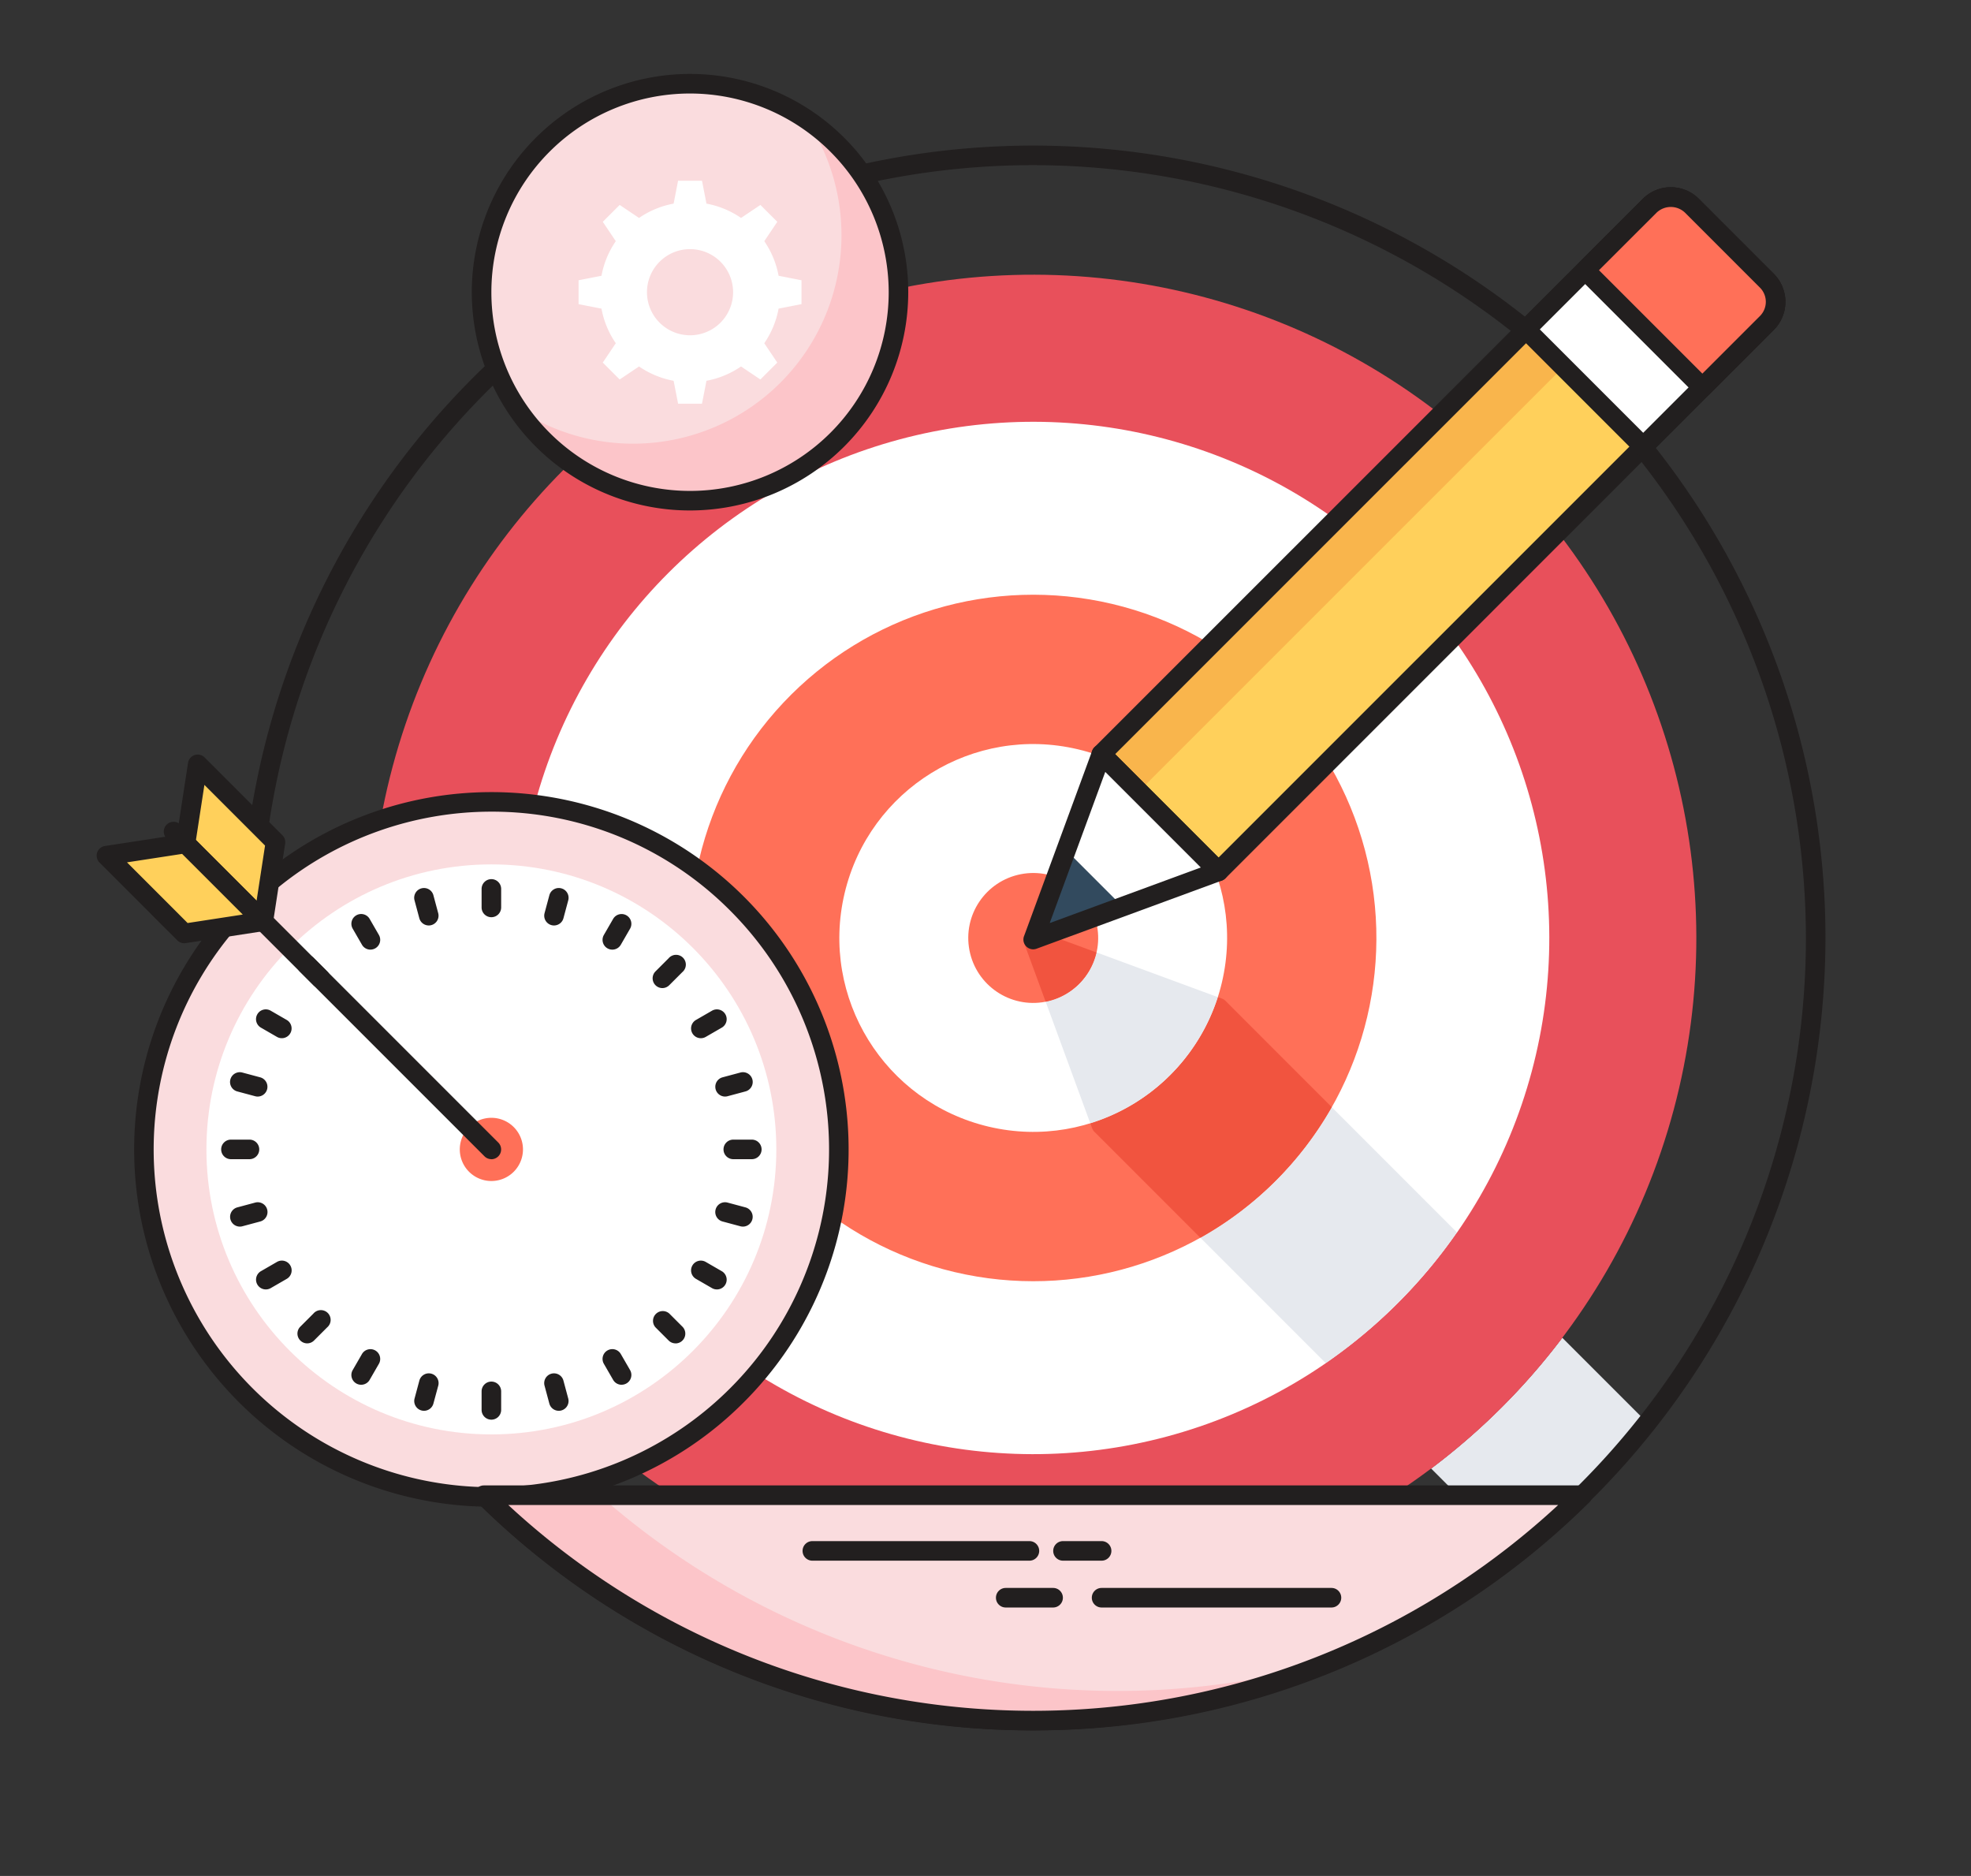 <svg xmlns="http://www.w3.org/2000/svg" width="200.195" height="190.501" viewBox="0 0 200.195 190.501">
  <rect x="0" y="0" width="200.195" height="190.501" fill="#333333" stroke="none"/>
  <g id="Grupo_17655" data-name="Grupo 17655" transform="translate(-66.379 -133.163)">
    <g id="Grupo_17598" data-name="Grupo 17598" transform="translate(76.073 133.162)">
      <g id="Grupo_17577" data-name="Grupo 17577" transform="translate(135.667 135.846)">
        <path id="Trazado_33257" data-name="Trazado 33257" d="M522.735,547.763a80.245,80.245,0,0,1-13.322,13.282l-8.633-8.633A67.5,67.5,0,0,0,514.1,539.13Z" transform="translate(-500.781 -539.13)" fill="#e6e9ee"/>
      </g>
      <g id="Grupo_17578" data-name="Grupo 17578" transform="translate(14.784 14.784)">
        <path id="Trazado_33258" data-name="Trazado 33258" d="M220,338.277a80.466,80.466,0,1,1,80.466-80.466A80.557,80.557,0,0,1,220,338.277Zm0-158.946a78.48,78.48,0,1,0,78.48,78.48A78.569,78.569,0,0,0,220,179.331Z" transform="translate(-139.531 -177.344)" fill="#221f1f"/>
      </g>
      <g id="Grupo_17579" data-name="Grupo 17579" transform="translate(0)">
        <circle id="Elipse_963" data-name="Elipse 963" cx="67.352" cy="67.352" r="67.352" transform="translate(0 95.251) rotate(-45)" fill="#e8505b"/>
      </g>
      <g id="Grupo_17580" data-name="Grupo 17580" transform="translate(21.122 21.122)">
        <circle id="Elipse_964" data-name="Elipse 964" cx="52.417" cy="52.417" r="52.417" transform="translate(0 74.129) rotate(-45)" fill="#fff"/>
      </g>
      <g id="Grupo_17581" data-name="Grupo 17581" transform="translate(53.319 53.319)">
        <circle id="Elipse_965" data-name="Elipse 965" cx="34.856" cy="34.856" r="34.856" transform="translate(0 67.847) rotate(-76.717)" fill="#ff7058"/>
      </g>
      <g id="Grupo_17582" data-name="Grupo 17582" transform="translate(71.565 71.565)">
        <circle id="Elipse_966" data-name="Elipse 966" cx="19.689" cy="19.689" r="19.689" transform="translate(0 38.324) rotate(-76.717)" fill="#fff"/>
      </g>
      <g id="Grupo_17583" data-name="Grupo 17583" transform="translate(87.525 87.525)">
        <circle id="Elipse_967" data-name="Elipse 967" cx="6.597" cy="6.597" r="6.597" transform="translate(0 2.495) rotate(-10.901)" fill="#ff7058"/>
      </g>
      <g id="Grupo_17584" data-name="Grupo 17584" transform="translate(124.968 125.157)">
        <path id="Trazado_33259" data-name="Trazado 33259" d="M492.828,517.875a67.776,67.776,0,0,1-13.322,13.282l-10.7-10.7a52.416,52.416,0,0,0,13.332-13.272Z" transform="translate(-468.807 -507.186)" fill="#e8505b"/>
      </g>
      <g id="Grupo_17585" data-name="Grupo 17585" transform="translate(112.232 112.432)">
        <path id="Trazado_33260" data-name="Trazado 33260" d="M456.805,481.873a52.728,52.728,0,0,1-13.322,13.282l-12.735-12.736a34.845,34.845,0,0,0,13.341-13.262Z" transform="translate(-430.748 -469.157)" fill="#e6e9ee"/>
      </g>
      <g id="Grupo_17586" data-name="Grupo 17586" transform="translate(101.046 101.255)">
        <path id="Trazado_33261" data-name="Trazado 33261" d="M421.847,446.934A35.122,35.122,0,0,1,408.506,460.2l-10.689-10.689a.9.9,0,0,1-.288-.4c-.01-.01-.02-.02-.02-.03l-.189-.507a19.752,19.752,0,0,0,12.964-12.815l.407.149a.967.967,0,0,1,.407.278Z" transform="translate(-397.32 -435.758)" fill="#f1543f"/>
      </g>
      <g id="Grupo_17587" data-name="Grupo 17587" transform="translate(96.516 96.716)">
        <path id="Trazado_33262" data-name="Trazado 33262" d="M401.266,426.731a19.738,19.738,0,0,1-12.954,12.815l-4.53-12.348a6.57,6.57,0,0,0,5.166-5.007Z" transform="translate(-383.782 -422.191)" fill="#e6e9ee"/>
      </g>
      <g id="Grupo_17588" data-name="Grupo 17588" transform="translate(94.256 94.42)">
        <path id="Trazado_33263" data-name="Trazado 33263" d="M378.364,415.391a.99.99,0,0,0-1.043.229.975.975,0,0,0-.229,1.043l2.193,5.972a6.6,6.6,0,0,0,5.164-5Z" transform="translate(-377.028 -415.331)" fill="#f1543f"/>
      </g>
      <g id="Grupo_17597" data-name="Grupo 17597" transform="translate(94.257 19.013)">
        <g id="Grupo_17589" data-name="Grupo 17589" transform="translate(7.914 0.66)">
          <path id="Trazado_33264" data-name="Trazado 33264" d="M460.1,192.609l8.749,8.749a2.23,2.23,0,0,1,0,3.153l-56.263,56.262-11.9-11.9,56.263-56.263A2.229,2.229,0,0,1,460.1,192.609Z" transform="translate(-400.682 -191.956)" fill="#ffd05b"/>
        </g>
        <g id="Grupo_17590" data-name="Grupo 17590" transform="translate(7.914 3.223)">
          <path id="Trazado_33265" data-name="Trazado 33265" d="M404.478,257.762,456.644,205.6l8.092,8.092a8.41,8.41,0,0,0-12.166-11.609l-51.888,51.888Z" transform="translate(-400.682 -199.613)" fill="#f9b54c"/>
        </g>
        <g id="Grupo_17591" data-name="Grupo 17591" transform="translate(6.921)">
          <path id="Trazado_33266" data-name="Trazado 33266" d="M410.608,260.453a.99.99,0,0,1-.7-.291L398,248.26a.993.993,0,0,1,0-1.405L453.7,191.162a4.026,4.026,0,0,1,5.695,0L467,198.773a4.032,4.032,0,0,1,0,5.695L411.31,260.162A.989.989,0,0,1,410.608,260.453Zm-10.5-12.9,10.5,10.5L465.6,203.063a2.043,2.043,0,0,0,0-2.885l-7.612-7.612a2.09,2.09,0,0,0-2.885,0Z" transform="translate(-397.713 -189.982)" fill="#221f1f"/>
        </g>
        <g id="Grupo_17592" data-name="Grupo 17592" transform="translate(50.055)">
          <path id="Trazado_33267" data-name="Trazado 33267" d="M541.486,218.3l12.561-12.56a3.034,3.034,0,0,0,0-4.29l-7.612-7.612a3.033,3.033,0,0,0-4.29,0L529.584,206.4Z" transform="translate(-528.591 -191.957)" fill="#fff"/>
          <path id="Trazado_33268" data-name="Trazado 33268" d="M539.51,217.32a.993.993,0,0,1-.7-.291l-11.9-11.9a.994.994,0,0,1,0-1.405l12.561-12.56a4.026,4.026,0,0,1,5.695,0l7.612,7.612a4.032,4.032,0,0,1,0,5.695l-12.561,12.56A.993.993,0,0,1,539.51,217.32Zm-10.5-12.9,10.5,10.5,11.858-11.858a2.043,2.043,0,0,0,0-2.885l-7.612-7.612a2.089,2.089,0,0,0-2.885,0Z" transform="translate(-526.616 -189.982)" fill="#221f1f"/>
        </g>
        <g id="Grupo_17593" data-name="Grupo 17593" transform="translate(56.064)">
          <path id="Trazado_33269" data-name="Trazado 33269" d="M559.446,212.292,566,205.741a3.034,3.034,0,0,0,0-4.29l-7.612-7.612a3.033,3.033,0,0,0-4.29,0l-6.551,6.551Z" transform="translate(-546.551 -191.957)" fill="#ff7058"/>
          <path id="Trazado_33270" data-name="Trazado 33270" d="M557.47,211.31a.993.993,0,0,1-.7-.291l-11.9-11.9a.993.993,0,0,1,0-1.405l6.551-6.551a4.026,4.026,0,0,1,5.695,0l7.612,7.612a4.032,4.032,0,0,1,0,5.695l-6.551,6.551A.994.994,0,0,1,557.47,211.31Zm-10.5-12.9,10.5,10.5,5.848-5.848a2.043,2.043,0,0,0,0-2.885l-7.612-7.612a2.09,2.09,0,0,0-2.885,0Z" transform="translate(-544.575 -189.982)" fill="#221f1f"/>
        </g>
        <g id="Grupo_17594" data-name="Grupo 17594" transform="translate(0.993 57.576)">
          <path id="Trazado_33271" data-name="Trazado 33271" d="M386.92,362.044,380,380.866l18.822-6.921Z" transform="translate(-380 -362.044)" fill="#fff"/>
        </g>
        <g id="Grupo_17595" data-name="Grupo 17595" transform="translate(0.994 67.316)">
          <path id="Trazado_33272" data-name="Trazado 33272" d="M383.339,391.15,380,400.233l9.083-3.339Z" transform="translate(-380 -391.15)" fill="#324a5e"/>
        </g>
        <g id="Grupo_17596" data-name="Grupo 17596" transform="translate(0 56.582)">
          <path id="Trazado_33273" data-name="Trazado 33273" d="M378.024,379.884a.993.993,0,0,1-.933-1.336l6.921-18.823a.993.993,0,0,1,1.635-.36l11.9,11.9a.994.994,0,0,1-.359,1.635l-18.823,6.921A1,1,0,0,1,378.024,379.884Zm7.317-18.015L379.7,377.217l15.347-5.643Z" transform="translate(-377.031 -359.075)" fill="#221f1f"/>
        </g>
      </g>
    </g>
    <g id="Grupo_17641" data-name="Grupo 17641" transform="translate(66.379 199.974)">
      <g id="Grupo_17599" data-name="Grupo 17599" transform="translate(0 0)">
        <circle id="Elipse_968" data-name="Elipse 968" cx="35.291" cy="35.291" r="35.291" transform="translate(0 49.91) rotate(-45)" fill="#fadcde"/>
        <path id="Trazado_33274" data-name="Trazado 33274" d="M143.415,446.112a36.284,36.284,0,1,1,25.657-10.627A36.048,36.048,0,0,1,143.415,446.112Zm0-70.583a34.3,34.3,0,1,0,24.252,10.046A34.073,34.073,0,0,0,143.414,375.529Z" transform="translate(-93.505 -359.917)" fill="#221f1f"/>
      </g>
      <g id="Grupo_17600" data-name="Grupo 17600" transform="translate(20.967 20.967)">
        <circle id="Elipse_969" data-name="Elipse 969" cx="28.942" cy="28.942" r="28.942" fill="#fff"/>
      </g>
      <g id="Grupo_17601" data-name="Grupo 17601" transform="translate(46.701 46.701)">
        <path id="Trazado_33275" data-name="Trazado 33275" d="M206.881,473.327a3.209,3.209,0,1,0,4.538,0A3.209,3.209,0,0,0,206.881,473.327Z" transform="translate(-205.941 -472.387)" fill="#ff7058"/>
      </g>
      <g id="Grupo_17602" data-name="Grupo 17602" transform="translate(16.676 16.675)">
        <line id="Línea_14" data-name="Línea 14" x1="32.241" y1="32.241" transform="translate(0.993 0.993)" fill="#fff"/>
        <path id="Trazado_33276" data-name="Trazado 33276" d="M149.447,416.886a.989.989,0,0,1-.7-.291L116.5,384.355a.993.993,0,1,1,1.4-1.405l32.241,32.241a.993.993,0,0,1-.7,1.7Z" transform="translate(-116.213 -382.659)" fill="#221f1f"/>
      </g>
      <g id="Grupo_17603" data-name="Grupo 17603" transform="translate(17.849 9.812)">
        <path id="Trazado_33277" data-name="Trazado 33277" d="M122.688,373.154l7.9,7.9,1.234-8.037-7.9-7.9Z" transform="translate(-121.694 -364.123)" fill="#ffd05b"/>
        <path id="Trazado_33278" data-name="Trazado 33278" d="M128.615,380.074a.992.992,0,0,1-.7-.291l-7.9-7.9a.993.993,0,0,1-.28-.853l1.234-8.037a.993.993,0,0,1,1.684-.551l7.9,7.9a.994.994,0,0,1,.28.854l-1.234,8.037a.994.994,0,0,1-.982.843Zm-6.844-9.243,6.16,6.16.86-5.6-6.16-6.16Z" transform="translate(-119.719 -362.148)" fill="#221f1f"/>
      </g>
      <g id="Grupo_17604" data-name="Grupo 17604" transform="translate(9.812 17.849)">
        <path id="Trazado_33279" data-name="Trazado 33279" d="M106.708,389.134l7.9,7.9-8.037,1.234-7.9-7.9Z" transform="translate(-97.678 -388.141)" fill="#ffd05b"/>
        <path id="Trazado_33280" data-name="Trazado 33280" d="M104.6,397.289a.993.993,0,0,1-.7-.291l-7.9-7.9a.993.993,0,0,1,.551-1.685l8.037-1.234a.992.992,0,0,1,.853.279l7.9,7.9a.993.993,0,0,1-.551,1.684l-8.037,1.234A1,1,0,0,1,104.6,397.289Zm-5.813-8.212,6.16,6.16,5.6-.86-6.16-6.16Z" transform="translate(-95.702 -386.165)" fill="#221f1f"/>
      </g>
      <g id="Grupo_17607" data-name="Grupo 17607" transform="translate(30.212 30.212)">
        <g id="Grupo_17605" data-name="Grupo 17605" transform="translate(36.079)">
          <line id="Línea_15" data-name="Línea 15" x1="1.329" y2="1.329" transform="translate(0.993 0.993)" fill="#84dbff"/>
          <path id="Trazado_33281" data-name="Trazado 33281" d="M265.479,426.428a.993.993,0,0,1-.7-1.7l1.329-1.329a.993.993,0,1,1,1.4,1.4l-1.329,1.329A.991.991,0,0,1,265.479,426.428Z" transform="translate(-264.486 -423.112)" fill="#221f1f"/>
        </g>
        <g id="Grupo_17606" data-name="Grupo 17606" transform="translate(0 36.079)">
          <line id="Línea_16" data-name="Línea 16" x1="1.329" y2="1.329" transform="translate(0.993 0.993)" fill="#84dbff"/>
          <path id="Trazado_33282" data-name="Trazado 33282" d="M157.66,534.248a.994.994,0,0,1-.7-1.7l1.329-1.329a.993.993,0,1,1,1.4,1.4l-1.329,1.329A.99.99,0,0,1,157.66,534.248Z" transform="translate(-156.666 -530.932)" fill="#221f1f"/>
        </g>
      </g>
      <g id="Grupo_17610" data-name="Grupo 17610" transform="translate(30.212 30.212)">
        <g id="Grupo_17608" data-name="Grupo 17608">
          <line id="Línea_17" data-name="Línea 17" x2="1.329" y2="1.329" transform="translate(0.993 0.993)" fill="#84dbff"/>
          <path id="Trazado_33283" data-name="Trazado 33283" d="M158.989,426.429a.99.99,0,0,1-.7-.291l-1.329-1.329a.993.993,0,1,1,1.4-1.405l1.329,1.329a.993.993,0,0,1-.7,1.7Z" transform="translate(-156.666 -423.113)" fill="#221f1f"/>
        </g>
        <g id="Grupo_17609" data-name="Grupo 17609" transform="translate(36.079 36.079)">
          <line id="Línea_18" data-name="Línea 18" x2="1.329" y2="1.329" transform="translate(0.993 0.993)" fill="#84dbff"/>
          <path id="Trazado_33284" data-name="Trazado 33284" d="M266.808,534.248a.99.99,0,0,1-.7-.291l-1.329-1.329a.993.993,0,0,1,1.4-1.405l1.329,1.329a.994.994,0,0,1-.7,1.7Z" transform="translate(-264.486 -530.932)" fill="#221f1f"/>
        </g>
      </g>
      <g id="Grupo_17613" data-name="Grupo 17613" transform="translate(26.008 35.69)">
        <g id="Grupo_17611" data-name="Grupo 17611" transform="translate(44.188)">
          <line id="Línea_19" data-name="Línea 19" x1="1.628" y2="0.94" transform="translate(0.993 0.994)" fill="#84dbff"/>
          <path id="Trazado_33285" data-name="Trazado 33285" d="M277.15,442.411a.993.993,0,0,1-.5-1.854l1.628-.94a.993.993,0,1,1,.993,1.72l-1.628.94A.99.99,0,0,1,277.15,442.411Z" transform="translate(-276.155 -439.483)" fill="#221f1f"/>
        </g>
        <g id="Grupo_17612" data-name="Grupo 17612" transform="translate(0 25.512)">
          <line id="Línea_20" data-name="Línea 20" x1="1.628" y2="0.94" transform="translate(0.994 0.993)" fill="#84dbff"/>
          <path id="Trazado_33286" data-name="Trazado 33286" d="M145.1,518.651a.993.993,0,0,1-.5-1.854l1.628-.94a.993.993,0,0,1,.993,1.721l-1.628.94A.986.986,0,0,1,145.1,518.651Z" transform="translate(-144.103 -515.724)" fill="#221f1f"/>
        </g>
      </g>
      <g id="Grupo_17616" data-name="Grupo 17616" transform="translate(35.69 26.008)">
        <g id="Grupo_17614" data-name="Grupo 17614">
          <line id="Línea_21" data-name="Línea 21" x2="0.94" y2="1.628" transform="translate(0.994 0.994)" fill="#84dbff"/>
          <path id="Trazado_33287" data-name="Trazado 33287" d="M174.971,414.165a.994.994,0,0,1-.861-.5l-.94-1.628a.993.993,0,0,1,1.721-.993l.94,1.628a.994.994,0,0,1-.859,1.49Z" transform="translate(-173.036 -410.549)" fill="#221f1f"/>
        </g>
        <g id="Grupo_17615" data-name="Grupo 17615" transform="translate(25.512 44.188)">
          <line id="Línea_22" data-name="Línea 22" x2="0.94" y2="1.628" transform="translate(0.994 0.994)" fill="#84dbff"/>
          <path id="Trazado_33288" data-name="Trazado 33288" d="M251.212,546.216a.994.994,0,0,1-.861-.5l-.94-1.628a.993.993,0,1,1,1.721-.994l.94,1.628a.994.994,0,0,1-.859,1.49Z" transform="translate(-249.278 -542.601)" fill="#221f1f"/>
        </g>
      </g>
      <g id="Grupo_17619" data-name="Grupo 17619" transform="translate(23.366 42.07)">
        <g id="Grupo_17617" data-name="Grupo 17617" transform="translate(49.285)">
          <line id="Línea_23" data-name="Línea 23" x1="1.816" y2="0.486" transform="translate(0.994 0.994)" fill="#84dbff"/>
          <path id="Trazado_33289" data-name="Trazado 33289" d="M284.483,461.022a.994.994,0,0,1-.257-1.953l1.816-.487a.993.993,0,0,1,.514,1.919l-1.816.487A.994.994,0,0,1,284.483,461.022Z" transform="translate(-283.49 -458.549)" fill="#221f1f"/>
        </g>
        <g id="Grupo_17618" data-name="Grupo 17618" transform="translate(0 13.206)">
          <line id="Línea_24" data-name="Línea 24" x1="1.816" y2="0.487" transform="translate(0.994 0.994)" fill="#84dbff"/>
          <path id="Trazado_33290" data-name="Trazado 33290" d="M137.2,500.487a.994.994,0,0,1-.256-1.953l1.816-.487a.993.993,0,0,1,.514,1.919l-1.815.487A.994.994,0,0,1,137.2,500.487Z" transform="translate(-136.206 -498.013)" fill="#221f1f"/>
        </g>
      </g>
      <g id="Grupo_17622" data-name="Grupo 17622" transform="translate(42.07 23.366)">
        <g id="Grupo_17620" data-name="Grupo 17620">
          <line id="Línea_25" data-name="Línea 25" x2="0.487" y2="1.816" transform="translate(0.994 0.994)" fill="#84dbff"/>
          <path id="Trazado_33291" data-name="Trazado 33291" d="M193.581,406.455a.994.994,0,0,1-.959-.736l-.487-1.816a.993.993,0,1,1,1.919-.514l.487,1.816a.994.994,0,0,1-.96,1.25Z" transform="translate(-192.102 -402.652)" fill="#221f1f"/>
        </g>
        <g id="Grupo_17621" data-name="Grupo 17621" transform="translate(13.206 49.285)">
          <line id="Línea_26" data-name="Línea 26" x2="0.486" y2="1.816" transform="translate(0.994 0.993)" fill="#84dbff"/>
          <path id="Trazado_33292" data-name="Trazado 33292" d="M233.046,553.74a.994.994,0,0,1-.959-.737l-.487-1.816a.993.993,0,1,1,1.919-.514l.487,1.816a.994.994,0,0,1-.96,1.251Z" transform="translate(-231.567 -549.937)" fill="#221f1f"/>
        </g>
      </g>
      <g id="Grupo_17625" data-name="Grupo 17625" transform="translate(22.465 48.916)">
        <g id="Grupo_17623" data-name="Grupo 17623" transform="translate(51.023)">
          <line id="Línea_27" data-name="Línea 27" x1="1.88" transform="translate(0.993 0.994)" fill="#84dbff"/>
          <path id="Trazado_33293" data-name="Trazado 33293" d="M288.866,480.995h-1.88a.993.993,0,1,1,0-1.987h1.88a.993.993,0,0,1,0,1.987Z" transform="translate(-285.993 -479.008)" fill="#221f1f"/>
        </g>
        <g id="Grupo_17624" data-name="Grupo 17624">
          <line id="Línea_28" data-name="Línea 28" x1="1.88" transform="translate(0.993 0.994)" fill="#84dbff"/>
          <path id="Trazado_33294" data-name="Trazado 33294" d="M136.386,480.995h-1.88a.993.993,0,0,1,0-1.987h1.88a.993.993,0,0,1,0,1.987Z" transform="translate(-133.513 -479.008)" fill="#221f1f"/>
        </g>
      </g>
      <g id="Grupo_17628" data-name="Grupo 17628" transform="translate(48.916 22.465)">
        <g id="Grupo_17626" data-name="Grupo 17626">
          <line id="Línea_29" data-name="Línea 29" y2="1.88" transform="translate(0.993 0.993)" fill="#84dbff"/>
          <path id="Trazado_33295" data-name="Trazado 33295" d="M213.555,403.826a.993.993,0,0,1-.993-.993v-1.88a.993.993,0,0,1,1.987,0v1.88A.994.994,0,0,1,213.555,403.826Z" transform="translate(-212.562 -399.96)" fill="#221f1f"/>
        </g>
        <g id="Grupo_17627" data-name="Grupo 17627" transform="translate(0 51.023)">
          <line id="Línea_30" data-name="Línea 30" y2="1.88" transform="translate(0.993 0.993)" fill="#84dbff"/>
          <path id="Trazado_33296" data-name="Trazado 33296" d="M213.555,556.307a.993.993,0,0,1-.993-.994v-1.88a.993.993,0,0,1,1.987,0v1.88A.994.994,0,0,1,213.555,556.307Z" transform="translate(-212.562 -552.44)" fill="#221f1f"/>
        </g>
      </g>
      <g id="Grupo_17631" data-name="Grupo 17631" transform="translate(23.366 42.07)">
        <g id="Grupo_17629" data-name="Grupo 17629" transform="translate(49.285 13.206)">
          <line id="Línea_31" data-name="Línea 31" x1="1.816" y1="0.486" transform="translate(0.994 0.994)" fill="#84dbff"/>
          <path id="Trazado_33297" data-name="Trazado 33297" d="M286.3,500.487a.992.992,0,0,1-.258-.034l-1.816-.487a.993.993,0,0,1,.514-1.919l1.816.487a.994.994,0,0,1-.256,1.953Z" transform="translate(-283.49 -498.013)" fill="#221f1f"/>
        </g>
        <g id="Grupo_17630" data-name="Grupo 17630">
          <line id="Línea_32" data-name="Línea 32" x1="1.816" y1="0.487" transform="translate(0.994 0.993)" fill="#84dbff"/>
          <path id="Trazado_33298" data-name="Trazado 33298" d="M139.016,461.023a1,1,0,0,1-.258-.034l-1.816-.487a.993.993,0,0,1,.514-1.919l1.815.487a.994.994,0,0,1-.256,1.953Z" transform="translate(-136.206 -458.549)" fill="#221f1f"/>
        </g>
      </g>
      <g id="Grupo_17634" data-name="Grupo 17634" transform="translate(42.07 23.366)">
        <g id="Grupo_17632" data-name="Grupo 17632" transform="translate(13.206)">
          <line id="Línea_33" data-name="Línea 33" x1="0.487" y2="1.816" transform="translate(0.994 0.993)" fill="#84dbff"/>
          <path id="Trazado_33299" data-name="Trazado 33299" d="M232.561,406.456a.994.994,0,0,1-.96-1.251l.487-1.816a.993.993,0,1,1,1.919.515l-.487,1.815A.993.993,0,0,1,232.561,406.456Z" transform="translate(-231.566 -402.653)" fill="#221f1f"/>
        </g>
        <g id="Grupo_17633" data-name="Grupo 17633" transform="translate(0 49.285)">
          <line id="Línea_34" data-name="Línea 34" x1="0.486" y2="1.816" transform="translate(0.994 0.993)" fill="#84dbff"/>
          <path id="Trazado_33300" data-name="Trazado 33300" d="M193.1,553.74a.994.994,0,0,1-.96-1.251l.487-1.816a.993.993,0,1,1,1.919.514L194.055,553A.994.994,0,0,1,193.1,553.74Z" transform="translate(-192.102 -549.937)" fill="#221f1f"/>
        </g>
      </g>
      <g id="Grupo_17637" data-name="Grupo 17637" transform="translate(26.008 35.69)">
        <g id="Grupo_17635" data-name="Grupo 17635" transform="translate(44.188 25.512)">
          <line id="Línea_35" data-name="Línea 35" x1="1.628" y1="0.94" transform="translate(0.993 0.994)" fill="#84dbff"/>
          <path id="Trazado_33301" data-name="Trazado 33301" d="M278.776,518.65a.986.986,0,0,1-.5-.133l-1.628-.94a.993.993,0,1,1,.993-1.72l1.628.94a.993.993,0,0,1-.5,1.854Z" transform="translate(-276.155 -515.723)" fill="#221f1f"/>
        </g>
        <g id="Grupo_17636" data-name="Grupo 17636">
          <line id="Línea_36" data-name="Línea 36" x1="1.628" y1="0.94" transform="translate(0.994 0.994)" fill="#84dbff"/>
          <path id="Trazado_33302" data-name="Trazado 33302" d="M146.724,442.411a.992.992,0,0,1-.5-.133l-1.628-.94a.993.993,0,0,1,.993-1.721l1.628.94a.994.994,0,0,1-.5,1.854Z" transform="translate(-144.103 -439.484)" fill="#221f1f"/>
        </g>
      </g>
      <g id="Grupo_17640" data-name="Grupo 17640" transform="translate(35.69 26.008)">
        <g id="Grupo_17638" data-name="Grupo 17638" transform="translate(25.511)">
          <line id="Línea_37" data-name="Línea 37" x1="0.94" y2="1.628" transform="translate(0.994 0.994)" fill="#84dbff"/>
          <path id="Trazado_33303" data-name="Trazado 33303" d="M250.269,414.165a.994.994,0,0,1-.859-1.49l.94-1.628a.993.993,0,0,1,1.721.993l-.94,1.628A.994.994,0,0,1,250.269,414.165Z" transform="translate(-249.277 -410.549)" fill="#221f1f"/>
        </g>
        <g id="Grupo_17639" data-name="Grupo 17639" transform="translate(0 44.187)">
          <line id="Línea_38" data-name="Línea 38" x1="0.94" y2="1.628" transform="translate(0.993 0.994)" fill="#84dbff"/>
          <path id="Trazado_33304" data-name="Trazado 33304" d="M174.03,546.216a.993.993,0,0,1-.859-1.49l.94-1.628a.993.993,0,1,1,1.721.993l-.94,1.628A.993.993,0,0,1,174.03,546.216Z" transform="translate(-173.038 -542.601)" fill="#221f1f"/>
        </g>
      </g>
    </g>
    <g id="Grupo_17649" data-name="Grupo 17649" transform="translate(114.533 284.005)">
      <g id="Grupo_17642" data-name="Grupo 17642" transform="translate(0.993 0.994)">
        <path id="Trazado_33305" data-name="Trazado 33305" d="M213.253,586.915a79.457,79.457,0,0,0,111.594,0Z" transform="translate(-213.253 -586.915)" fill="#fcc5c9"/>
      </g>
      <g id="Grupo_17643" data-name="Grupo 17643" transform="translate(12.748 0.994)">
        <path id="Trazado_33306" data-name="Trazado 33306" d="M248.383,586.915a79.547,79.547,0,0,0,74.749,16.735,79.611,79.611,0,0,0,25.09-16.735Z" transform="translate(-248.383 -586.915)" fill="#fadcde"/>
      </g>
      <g id="Grupo_17644" data-name="Grupo 17644">
        <path id="Trazado_33307" data-name="Trazado 33307" d="M267.076,608.82a79.987,79.987,0,0,1-56.495-23.174.994.994,0,0,1,.7-1.7H322.873a.993.993,0,0,1,.7,1.7A79.986,79.986,0,0,1,267.076,608.82Zm-53.322-22.888a78.466,78.466,0,0,0,106.643,0Z" transform="translate(-210.285 -583.945)" fill="#221f1f"/>
      </g>
      <g id="Grupo_17645" data-name="Grupo 17645" transform="translate(33.363 5.656)">
        <line id="Línea_39" data-name="Línea 39" x2="22.047" transform="translate(0.993 0.993)" fill="#fff"/>
        <path id="Trazado_33308" data-name="Trazado 33308" d="M333.029,602.835H310.983a.993.993,0,1,1,0-1.987h22.047a.993.993,0,1,1,0,1.987Z" transform="translate(-309.989 -600.848)" fill="#221f1f"/>
      </g>
      <g id="Grupo_17646" data-name="Grupo 17646" transform="translate(58.822 5.656)">
        <line id="Línea_40" data-name="Línea 40" x2="3.921" transform="translate(0.993 0.993)" fill="#fff"/>
        <path id="Trazado_33309" data-name="Trazado 33309" d="M390.986,602.835h-3.921a.993.993,0,0,1,0-1.987h3.921a.993.993,0,1,1,0,1.987Z" transform="translate(-386.072 -600.848)" fill="#221f1f"/>
      </g>
      <g id="Grupo_17647" data-name="Grupo 17647" transform="translate(53.004 10.411)">
        <line id="Línea_41" data-name="Línea 41" x2="4.812" transform="translate(0.993 0.993)" fill="#fff"/>
        <path id="Trazado_33310" data-name="Trazado 33310" d="M374.49,617.044h-4.812a.993.993,0,1,1,0-1.987h4.812a.993.993,0,1,1,0,1.987Z" transform="translate(-368.684 -615.057)" fill="#221f1f"/>
      </g>
      <g id="Grupo_17648" data-name="Grupo 17648" transform="translate(62.743 10.411)">
        <line id="Línea_42" data-name="Línea 42" x2="23.347" transform="translate(0.993 0.993)" fill="#fff"/>
        <path id="Trazado_33311" data-name="Trazado 33311" d="M422.129,617.044H398.782a.993.993,0,0,1,0-1.987h23.347a.993.993,0,1,1,0,1.987Z" transform="translate(-397.789 -615.057)" fill="#221f1f"/>
      </g>
    </g>
    <g id="Grupo_17654" data-name="Grupo 17654" transform="translate(114.302 140.672)">
      <g id="Grupo_17650" data-name="Grupo 17650" transform="translate(0.993 0.993)">
        <circle id="Elipse_970" data-name="Elipse 970" cx="21.171" cy="21.171" r="21.171" fill="#fadcde"/>
      </g>
      <g id="Grupo_17651" data-name="Grupo 17651" transform="translate(4.586 4.588)">
        <path id="Trazado_33312" data-name="Trazado 33312" d="M262.05,186.893A21.168,21.168,0,0,1,223.3,198.686a21.166,21.166,0,0,0,29.369-29.369A21.1,21.1,0,0,1,262.05,186.893Z" transform="translate(-223.297 -169.317)" fill="#fcc5c9"/>
      </g>
      <g id="Grupo_17652" data-name="Grupo 17652">
        <path id="Trazado_33313" data-name="Trazado 33313" d="M231.757,199.934a22.165,22.165,0,1,1,22.164-22.164A22.19,22.19,0,0,1,231.757,199.934Zm0-42.342a20.178,20.178,0,1,0,20.178,20.178A20.2,20.2,0,0,0,231.757,157.592Z" transform="translate(-209.593 -155.605)" fill="#221f1f"/>
      </g>
      <g id="Grupo_17653" data-name="Grupo 17653" transform="translate(10.844 10.844)">
        <path id="Trazado_33314" data-name="Trazado 33314" d="M262.315,197.664a9.1,9.1,0,0,0-1.454-3.512l1.322-1.966-1.716-1.716-1.966,1.322a9.1,9.1,0,0,0-3.512-1.454l-.455-2.326h-2.427l-.455,2.326a9.1,9.1,0,0,0-3.512,1.454l-1.966-1.322-1.716,1.716,1.322,1.966a9.1,9.1,0,0,0-1.454,3.512L242,198.12v2.427l2.326.455a9.1,9.1,0,0,0,1.454,3.512l-1.322,1.966,1.716,1.716,1.966-1.322a9.1,9.1,0,0,0,3.512,1.454l.455,2.326h2.427l.455-2.326a9.1,9.1,0,0,0,3.511-1.454l1.966,1.322,1.716-1.716-1.322-1.966A9.1,9.1,0,0,0,262.315,201l2.326-.455V198.12Zm-8.995,6.043a4.374,4.374,0,1,1,4.374-4.374A4.374,4.374,0,0,1,253.32,203.707Z" transform="translate(-242 -188.013)" fill="#fff"/>
      </g>
    </g>
  </g>
</svg>

